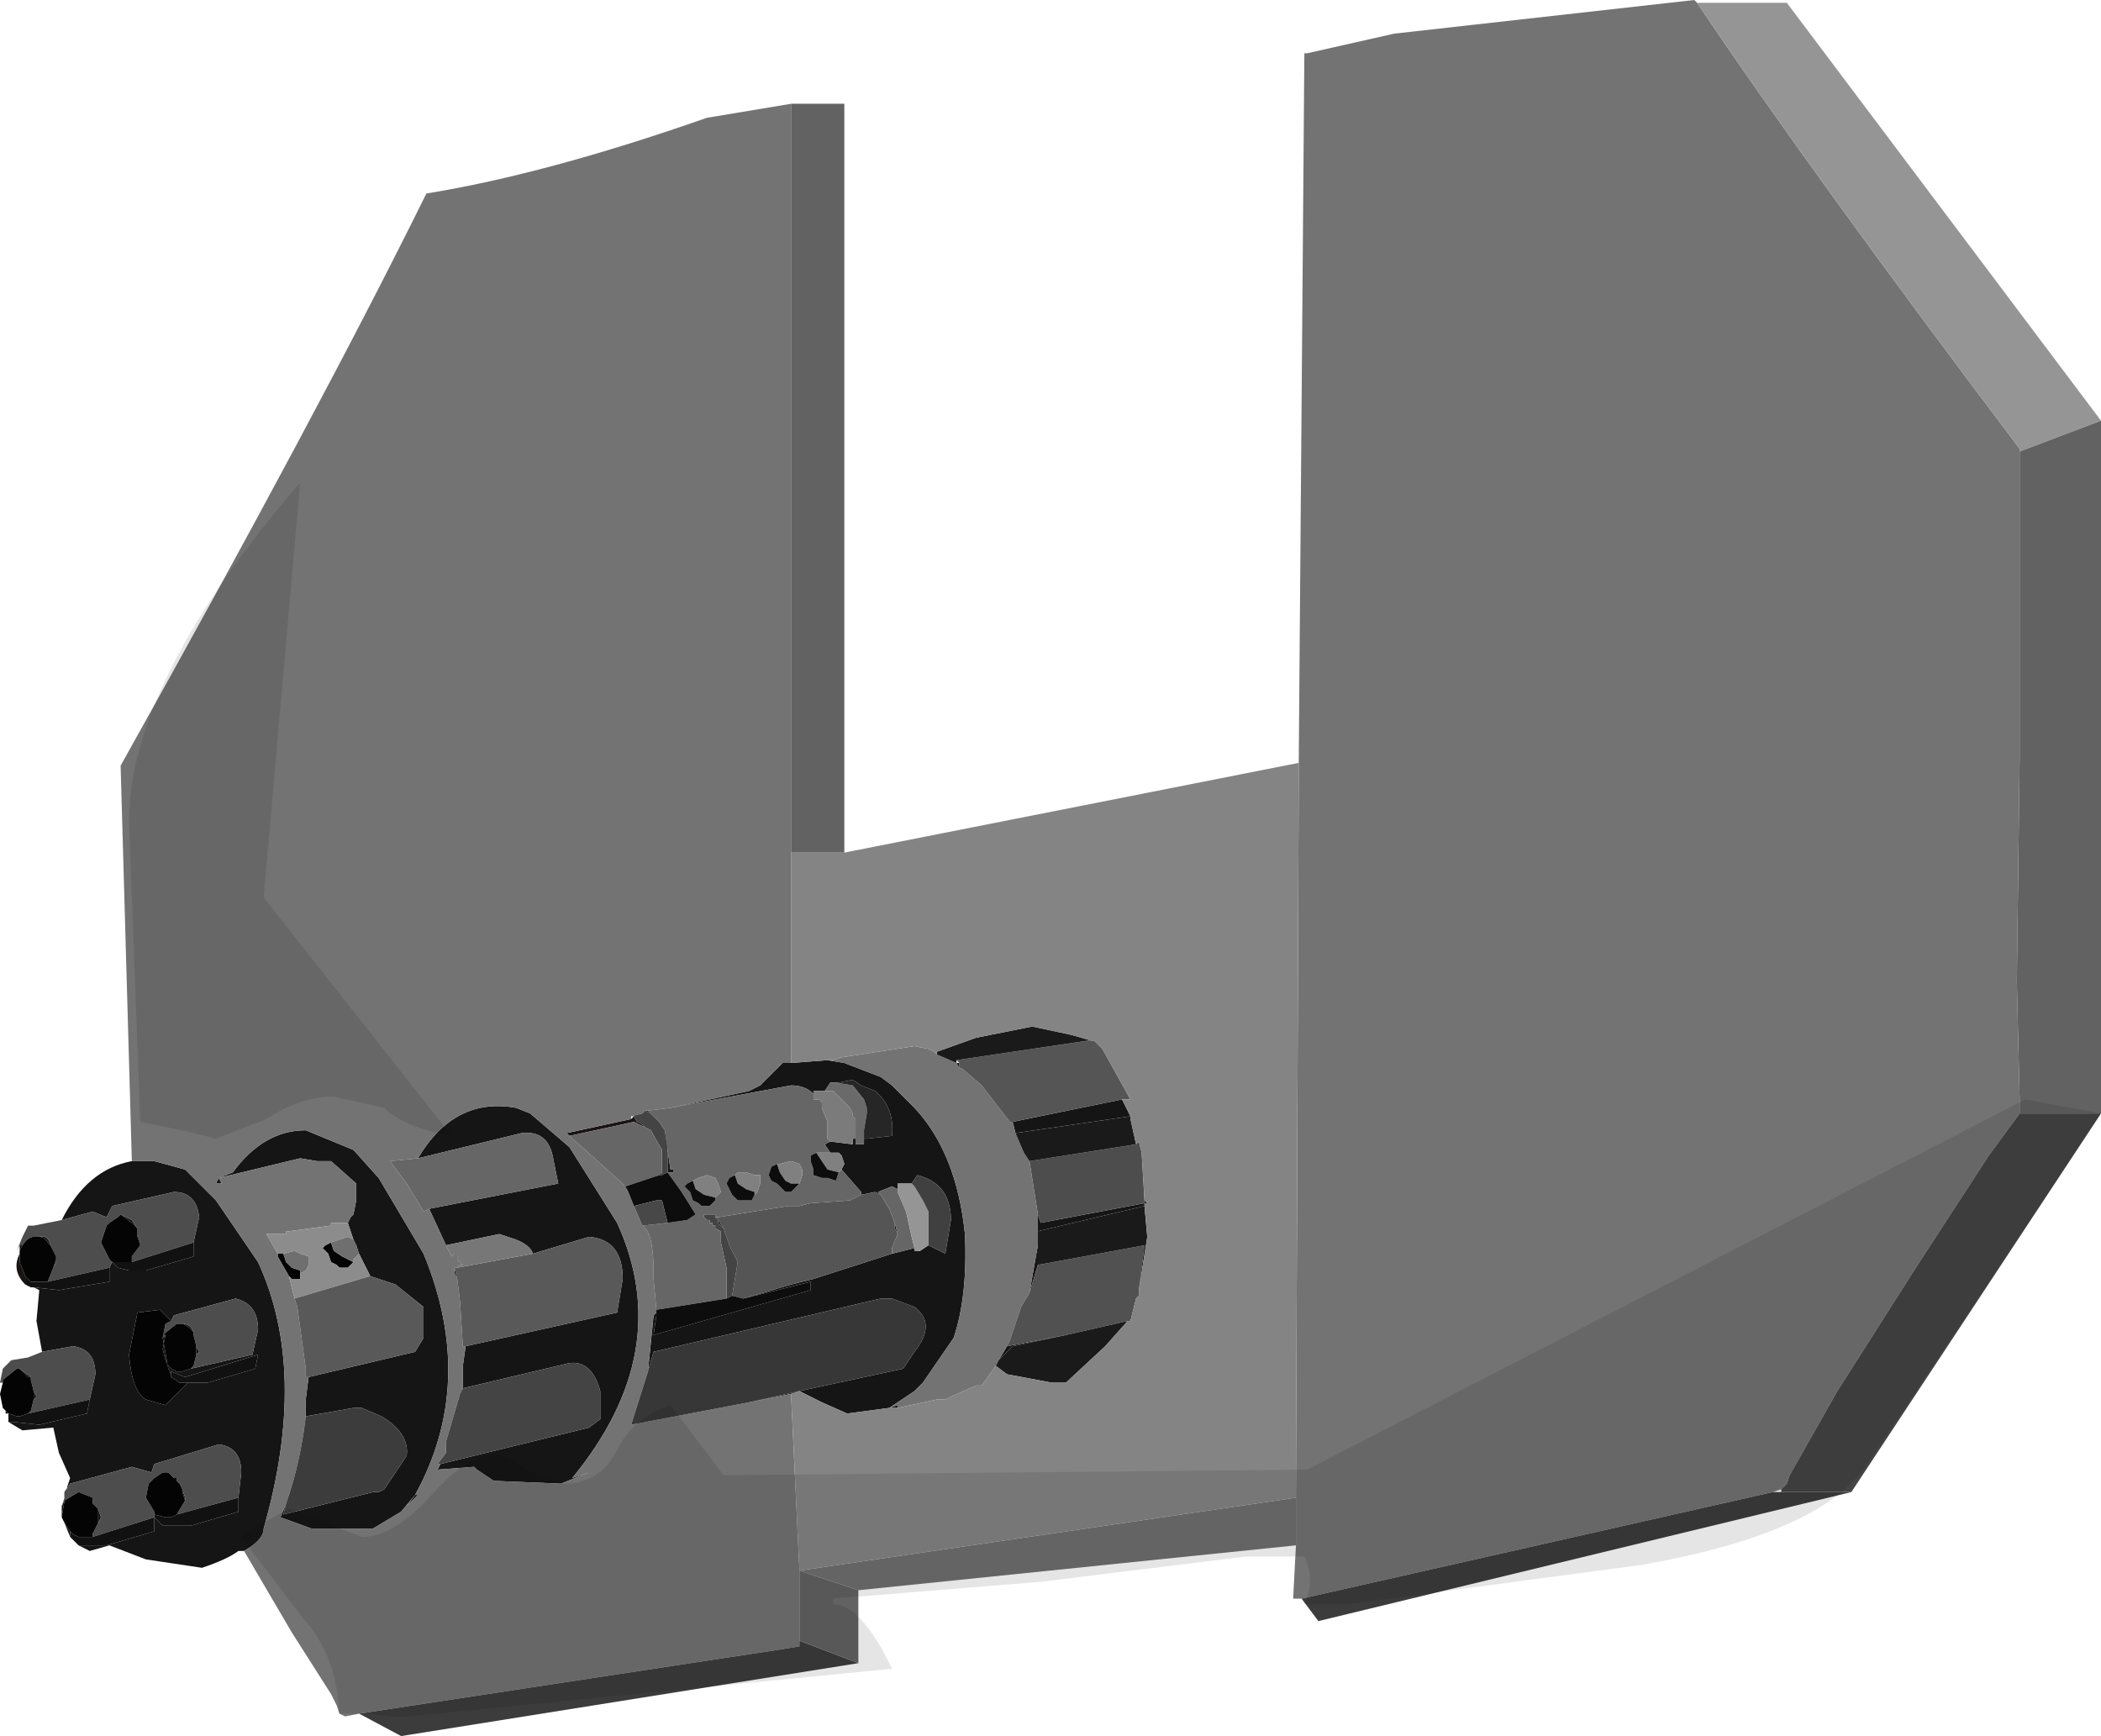 <?xml version="1.0" encoding="UTF-8" standalone="no"?>
<svg xmlns:xlink="http://www.w3.org/1999/xlink" height="30.95px" width="37.45px" xmlns="http://www.w3.org/2000/svg">
  <g transform="matrix(1.0, 0.0, 0.0, 1.0, 21.0, 11.35)">
    <path d="M-19.75 16.05 L-19.85 15.8 -19.75 15.95 -19.75 16.05 M-19.9 15.7 L-19.9 15.5 -19.85 15.4 -19.9 15.7 M-20.85 13.85 L-20.9 13.85 -20.9 13.8 -20.85 13.85 M-20.55 11.55 Q-20.8 11.3 -20.65 11.0 L-20.65 11.15 -20.55 11.4 -20.55 11.55 M-20.65 10.95 L-20.65 10.85 -20.6 10.85 -20.65 10.95 M-9.45 8.45 L-9.4 8.5 -9.5 8.45 -9.45 8.45 M-9.15 8.8 L-9.05 9.5 -9.0 9.5 -9.0 9.55 -9.1 9.55 -9.1 9.1 -9.15 8.8 M-5.6 8.25 L-5.65 8.2 -5.8 8.0 -5.6 8.25 M-9.75 8.6 L-9.7 8.55 -9.65 8.65 Q-9.6 8.65 -9.5 8.75 L-9.7 8.65 -10.85 8.9 -10.9 8.85 -9.75 8.6 M-9.2 9.55 L-9.2 9.6 -9.25 9.6 -9.2 9.55 M-8.2 10.4 L-8.1 10.55 -8.2 10.45 -8.2 10.4 M-5.0 10.65 L-5.05 10.55 -5.05 10.45 -5.0 10.65 M-9.85 9.8 L-9.8 9.9 -9.9 9.75 -9.85 9.8 M-12.9 11.25 L-12.85 11.45 -12.9 11.35 -12.9 11.25 M-3.95 7.6 L-3.9 7.6 -3.9 7.7 -3.95 7.6 M-2.65 11.7 L-2.5 10.85 -2.5 11.2 -2.65 11.7 M-18.85 10.3 L-18.65 10.4 -18.55 10.55 -18.65 10.45 -18.85 10.3 M-18.55 10.65 L-18.5 10.8 -18.5 10.85 -18.55 10.7 -18.55 10.65 M-20.05 11.25 L-20.0 11.1 -20.0 11.15 -20.05 11.25 M-20.1 10.85 L-20.15 10.8 Q-20.2 10.7 -20.3 10.7 -20.15 10.65 -20.1 10.85 M-17.1 9.65 L-17.05 9.75 -17.15 9.75 -17.1 9.65 M-13.6 15.3 L-13.55 15.3 -13.6 15.35 -13.75 15.5 -13.6 15.3 M-17.75 15.2 L-17.7 15.35 -17.7 15.4 -17.75 15.25 -17.75 15.2 M-19.25 15.55 L-19.2 15.7 -19.25 15.8 -19.25 15.65 -19.25 15.55 M-3.2 12.9 L-3.05 12.65 -2.0 12.45 -2.95 12.65 -3.1 12.8 -3.2 12.9 M-20.65 13.05 L-20.45 13.2 -20.5 13.2 -20.65 13.05 M-20.4 13.45 L-20.35 13.55 -20.4 13.6 -20.4 13.45" fill="#191413" fill-rule="evenodd" stroke="none"/>
    <path d="M-16.65 16.3 L-16.75 16.3 Q-16.95 16.45 -17.4 16.6 L-18.4 16.45 -19.05 16.2 -19.4 16.3 -19.6 16.2 -19.1 16.2 -18.25 15.95 -18.25 15.7 -18.1 15.85 -17.6 15.85 -16.75 15.6 -16.75 15.35 -16.7 14.9 Q-16.7 14.45 -17.1 14.4 L-18.25 14.75 -18.3 14.9 -18.65 14.8 -19.75 15.1 -19.85 15.25 -19.85 15.35 -19.8 15.15 -19.75 15.0 -19.95 14.55 -20.05 14.1 -20.6 14.15 -20.85 14.0 -20.75 14.0 -20.3 14.05 -19.45 13.85 -19.4 13.6 -19.3 13.15 Q-19.3 12.7 -19.7 12.65 L-20.25 12.75 -20.35 12.2 -20.3 11.65 -20.4 11.6 -19.95 11.65 -19.05 11.5 -19.05 11.25 -19.0 11.15 -18.9 11.25 -18.7 11.3 -18.4 11.3 -17.55 11.05 -17.55 10.8 -17.45 10.35 Q-17.5 9.9 -17.9 9.9 L-19.0 10.15 -19.1 10.35 -19.35 10.25 -19.9 10.4 Q-19.45 9.5 -18.65 9.35 L-18.25 9.35 -17.7 9.5 -17.15 10.05 -16.4 11.15 Q-15.5 13.1 -16.3 15.9 -16.3 16.1 -16.65 16.3 M-6.9 7.6 L-6.25 7.55 -5.95 7.6 -5.3 7.85 -5.1 8.0 -4.7 8.4 Q-3.95 9.2 -3.8 10.65 -3.75 11.75 -4.0 12.5 L-4.55 13.3 -4.7 13.45 -5.15 13.75 -5.9 13.85 -6.35 13.65 -6.75 13.45 -6.9 13.5 -7.65 13.65 -6.75 13.45 -4.9 13.05 -4.7 12.75 Q-4.3 12.25 -4.7 11.95 L-5.1 11.8 -5.3 11.8 -9.35 12.75 -9.45 13.1 -9.35 12.1 -9.3 12.05 -9.3 12.1 -9.35 12.45 -6.9 11.75 -6.55 11.65 -6.55 11.5 -7.75 11.8 -6.9 11.55 -6.5 11.45 -5.1 11.0 -4.7 10.9 -4.7 10.95 -4.6 10.95 -4.45 10.85 -4.15 11.0 -4.05 10.4 Q-4.05 9.75 -4.65 9.6 L-4.75 9.75 -5.0 9.75 -5.0 9.85 -5.1 9.8 -5.35 9.9 -5.3 9.95 -5.4 9.9 -5.65 9.95 -5.65 9.9 -6.0 9.5 -5.95 9.4 -6.0 9.25 -6.05 9.2 -6.2 9.2 -6.3 9.05 -6.2 9.0 -5.8 9.05 -5.8 8.95 -5.75 8.95 -5.75 9.05 -5.6 9.05 -5.6 8.95 -5.55 8.95 -5.1 8.9 Q-5.05 8.4 -5.4 8.1 L-5.65 8.0 -5.8 7.9 -6.05 7.95 -6.1 7.95 -6.2 7.95 -6.3 8.1 -6.4 8.1 -6.5 8.1 -6.5 8.15 Q-6.65 8.0 -6.9 8.0 L-9.05 8.4 -7.65 8.1 -7.45 8.0 -7.05 7.6 -6.9 7.6 M-1.0 8.25 L-0.85 8.55 -2.9 8.85 -2.95 8.65 -1.0 8.25 M-0.6 10.1 L-0.6 10.15 -2.5 10.6 -2.5 10.3 -2.45 10.45 -0.6 10.1 M-5.0 13.75 L-5.15 13.75 -5.0 13.7 -5.0 13.75 M-12.7 12.65 L-10.0 12.05 -9.9 11.45 Q-9.9 10.75 -10.5 10.7 L-11.5 11.0 Q-11.55 10.85 -11.8 10.75 L-12.1 10.65 -13.05 10.85 -13.35 10.2 -11.05 9.75 -11.15 9.25 Q-11.25 8.8 -11.7 8.85 L-13.55 9.3 Q-12.9 8.2 -11.8 8.4 L-11.55 8.5 -10.85 9.1 -10.0 10.45 Q-8.95 12.75 -10.8 15.0 L-10.5 14.9 -11.0 15.1 -12.2 15.05 -12.5 14.85 -12.55 14.8 -13.2 14.85 -13.15 14.75 -10.7 14.15 -10.5 14.1 -10.3 13.95 -10.3 13.75 -10.3 13.45 Q-10.45 12.9 -10.85 12.95 L-12.75 13.4 -12.75 13.0 -12.7 12.65 M-17.75 12.25 Q-17.6 12.25 -17.55 12.4 L-17.6 12.35 Q-17.7 12.25 -17.75 12.25 M-17.5 12.65 L-17.45 12.75 -17.5 12.8 -17.5 12.65 M-17.6 13.05 L-16.5 12.8 -16.4 12.35 Q-16.4 11.9 -16.8 11.8 L-17.9 12.1 -17.95 12.2 -18.15 12.0 -18.55 12.05 -18.7 12.8 Q-18.65 13.45 -18.4 13.6 L-18.05 13.7 -17.65 13.3 -17.3 13.3 -16.45 13.05 -16.4 12.8 -17.7 13.2 -17.95 13.1 -17.95 13.15 -18.0 13.05 -18.1 12.5 -18.05 12.45 -18.1 12.7 -18.05 12.9 -18.0 13.0 -17.95 13.05 -17.85 13.1 -17.75 13.1 -17.6 13.05 M-14.8 10.45 L-14.75 10.35 -14.7 10.3 -14.65 10.05 -14.65 9.75 -15.1 9.35 -15.35 9.35 -15.65 9.3 -17.1 9.65 -16.85 9.55 Q-16.3 8.8 -15.55 8.8 L-14.7 9.15 -14.25 9.65 -13.45 11.0 Q-12.5 13.3 -13.6 15.3 L-13.85 15.6 -14.35 15.9 -15.45 15.9 -16.0 15.7 -15.9 15.45 -15.95 15.65 -14.35 15.25 -14.25 15.25 -14.15 15.2 -13.75 14.6 Q-13.7 14.2 -14.2 13.9 L-14.55 13.75 -14.7 13.75 -15.55 13.9 -15.55 13.6 -15.5 13.2 -13.6 12.75 -13.45 12.5 -13.45 11.95 -13.95 11.55 -14.4 11.4 -14.6 11.0 -14.65 10.85 -14.7 10.75 -14.8 10.45" fill="#151515" fill-rule="evenodd" stroke="none"/>
    <path d="M-19.9 15.5 L-19.85 15.35 -19.85 15.25 -19.75 15.1 -18.65 14.8 -18.3 14.9 -18.25 14.75 -17.1 14.4 Q-16.7 14.45 -16.7 14.9 L-16.75 15.35 -17.85 15.65 -17.7 15.4 -17.7 15.35 -17.75 15.2 -17.8 15.1 -17.85 15.05 -17.85 15.0 -17.9 15.0 -18.0 14.9 -18.1 14.9 -18.25 15.0 -18.35 15.1 -18.4 15.35 -18.25 15.6 -18.25 15.65 -18.25 15.7 -19.35 16.05 -19.35 16.0 -19.25 15.8 -19.2 15.7 -19.25 15.55 -19.35 15.45 -19.35 15.35 -19.6 15.25 -19.85 15.4 -19.9 15.5 M-20.95 13.3 L-21.0 13.3 -20.95 13.05 -20.8 12.9 -20.5 12.85 -20.25 12.75 -19.7 12.65 Q-19.3 12.7 -19.3 13.15 L-19.4 13.6 -20.5 13.85 -20.45 13.8 -20.4 13.6 -20.35 13.55 -20.4 13.45 -20.45 13.25 -20.45 13.2 -20.65 13.05 -20.7 13.05 -20.95 13.25 -20.95 13.3 M-20.65 10.85 L-20.7 10.95 -20.6 10.7 -20.5 10.5 -20.4 10.5 -19.9 10.4 -19.35 10.25 -19.1 10.35 -19.0 10.15 -17.9 9.9 Q-17.5 9.9 -17.45 10.35 L-17.55 10.8 -18.65 11.15 -18.65 11.05 -18.5 10.85 -18.5 10.8 -18.55 10.65 -18.55 10.55 -18.65 10.4 -18.85 10.3 -18.9 10.35 -19.05 10.45 -19.1 10.5 -19.2 10.8 -19.05 11.1 -19.0 11.15 -19.05 11.25 -20.15 11.5 -20.05 11.25 -20.0 11.15 -20.0 11.1 -20.0 11.05 -20.1 10.85 Q-20.15 10.65 -20.3 10.7 L-20.4 10.7 Q-20.5 10.7 -20.6 10.85 L-20.65 10.85 M-0.75 9.05 L-0.7 9.0 -0.65 9.2 -0.6 10.05 -0.6 10.1 -2.45 10.45 -2.5 10.3 -2.65 9.35 -0.75 9.05 M-17.75 12.25 L-17.85 12.25 -18.1 12.45 -18.05 12.45 -18.1 12.5 -18.05 12.25 -17.95 12.2 -17.9 12.1 -16.8 11.8 Q-16.4 11.9 -16.4 12.35 L-16.5 12.8 -17.6 13.05 -17.55 13.0 -17.5 12.8 -17.45 12.75 -17.5 12.65 -17.55 12.45 -17.55 12.4 Q-17.6 12.25 -17.75 12.25" fill="#4d4d4d" fill-rule="evenodd" stroke="none"/>
    <path d="M-19.6 16.2 L-19.75 16.05 -19.75 15.95 -19.7 16.0 -19.6 16.05 -19.5 16.05 -19.35 16.05 -18.25 15.7 -18.25 15.65 -18.05 15.7 -17.95 15.7 -17.85 15.65 -16.75 15.35 -16.75 15.6 -17.6 15.85 -18.1 15.85 -18.25 15.7 -18.25 15.95 -19.1 16.2 -19.6 16.2 M-20.85 14.0 L-20.85 13.85 -20.7 13.9 -20.65 13.9 -20.5 13.85 -19.4 13.6 -19.45 13.85 -20.3 14.05 -20.75 14.0 -20.85 14.0 M-20.4 11.6 L-20.45 11.6 -20.55 11.55 -20.55 11.4 -20.45 11.5 -20.15 11.5 -19.05 11.25 -19.05 11.5 -19.95 11.65 -20.4 11.6 M-18.65 11.15 L-17.55 10.8 -17.55 11.05 -18.4 11.3 -18.7 11.3 -18.9 11.25 -19.0 11.15 -18.85 11.15 -18.65 11.15 M-17.65 13.3 L-17.7 13.3 -17.8 13.3 -17.95 13.2 -17.95 13.15 -17.95 13.1 -17.7 13.2 -16.4 12.8 -16.45 13.05 -17.3 13.3 -17.65 13.3" fill="#111111" fill-rule="evenodd" stroke="none"/>
    <path d="M-19.85 15.8 L-19.9 15.7 -19.85 15.4 -19.6 15.25 -19.35 15.35 -19.35 15.45 -19.25 15.55 -19.25 15.65 -19.25 15.8 -19.35 16.0 -19.35 16.05 -19.5 16.05 -19.6 16.05 -19.7 16.0 -19.75 15.95 -19.85 15.8 M-20.9 13.8 L-20.95 13.75 -21.0 13.5 -20.95 13.3 -20.95 13.25 -20.7 13.05 -20.65 13.05 -20.5 13.2 -20.45 13.2 -20.45 13.25 -20.4 13.45 -20.4 13.6 -20.45 13.8 -20.5 13.85 -20.65 13.9 -20.7 13.9 -20.85 13.85 -20.9 13.8 M-20.65 11.0 L-20.65 10.95 -20.6 10.85 Q-20.5 10.7 -20.4 10.7 L-20.3 10.7 Q-20.2 10.7 -20.15 10.8 L-20.1 10.85 -20.0 11.05 -20.0 11.1 -20.05 11.25 -20.15 11.5 -20.45 11.5 -20.55 11.4 -20.65 11.15 -20.65 11.0 M-19.0 11.15 L-19.05 11.1 -19.2 10.8 -19.1 10.5 -19.05 10.45 -18.9 10.35 -18.85 10.3 -18.65 10.45 -18.55 10.55 -18.55 10.65 -18.55 10.7 -18.5 10.85 -18.65 11.05 -18.65 11.15 -18.85 11.15 -19.0 11.15 M-18.05 12.45 L-18.1 12.45 -17.85 12.25 -17.75 12.25 Q-17.7 12.25 -17.6 12.35 L-17.55 12.4 -17.55 12.45 -17.5 12.65 -17.5 12.8 -17.55 13.0 -17.6 13.05 -17.75 13.1 -17.85 13.1 -17.95 13.05 -18.0 13.0 -18.05 12.9 -18.1 12.7 -18.05 12.45 M-17.95 12.2 L-18.05 12.25 -18.1 12.5 -18.0 13.05 -17.95 13.15 -17.95 13.2 -17.8 13.3 -17.7 13.3 -17.65 13.3 -18.05 13.7 -18.4 13.6 Q-18.65 13.45 -18.7 12.8 L-18.55 12.05 -18.15 12.0 -17.95 12.2 M-15.85 11.4 L-16.05 11.05 -16.05 11.0 -15.95 11.0 -15.9 11.15 -15.8 11.25 -15.65 11.3 -15.65 11.35 -15.65 11.45 -15.8 11.45 -15.85 11.4 M-14.7 11.15 L-14.8 11.25 -14.95 11.25 -15.0 11.2 -15.1 11.15 -15.15 11.0 -15.25 10.9 -15.2 10.85 -15.1 10.8 -15.05 10.95 -14.9 11.05 -14.7 11.15 M-17.7 15.4 L-17.85 15.65 -17.95 15.7 -18.05 15.7 -18.25 15.65 -18.25 15.6 -18.4 15.35 -18.35 15.1 -18.25 15.0 -18.1 14.9 -18.0 14.9 -17.9 15.0 -17.85 15.0 -17.85 15.05 -17.8 15.1 -17.75 15.2 -17.75 15.25 -17.7 15.4" fill="#040404" fill-rule="evenodd" stroke="none"/>
    <path d="M2.15 2.25 L2.25 -10.4 2.3 -10.4 3.85 -10.75 9.2 -11.35 9.25 -11.3 Q11.3 -8.25 15.0 -3.35 L15.0 -3.3 15.0 2.15 14.95 6.15 15.0 8.25 15.0 8.45 15.0 8.5 14.45 9.25 13.15 11.25 11.75 13.45 10.9 14.95 10.85 15.1 10.75 15.2 10.6 15.25 2.2 17.15 2.05 17.15 2.1 16.2 2.1 15.35 2.15 2.25 M-14.6 19.2 L-14.85 19.25 -14.95 19.2 -15.0 19.05 -15.1 18.85 -15.8 17.75 -16.65 16.3 Q-16.3 16.1 -16.3 15.9 -15.5 13.1 -16.4 11.15 L-17.15 10.05 -17.7 9.5 -18.25 9.35 -18.65 9.35 -18.85 2.3 Q-15.3 -4.05 -13.4 -7.9 -11.25 -8.25 -8.4 -9.25 L-6.9 -9.5 -6.9 3.85 -6.9 7.6 -7.05 7.6 -7.45 8.0 -7.65 8.1 -9.05 8.4 -9.45 8.45 -9.5 8.45 -9.55 8.5 -9.75 8.55 -9.75 8.6 -10.9 8.85 -10.85 8.9 -9.9 9.75 -9.8 9.9 -9.7 10.15 -9.55 10.5 -9.5 10.55 Q-9.35 10.7 -9.35 11.35 L-9.35 11.45 -9.3 12.0 -9.3 12.05 -9.35 12.1 -9.45 13.1 -9.75 14.05 -7.65 13.65 -6.9 13.5 -6.75 16.65 -6.75 17.9 -6.75 18.0 -7.05 18.05 -14.6 19.2 M-6.25 7.55 L-6.2 7.55 -6.15 7.55 -6.0 7.5 -4.7 7.3 -4.45 7.35 -4.35 7.4 -4.3 7.45 -3.95 7.6 -3.9 7.7 -3.85 7.7 -3.5 8.0 -3.0 8.65 -2.95 8.65 -2.9 8.85 -2.75 9.2 -2.65 9.35 -2.5 10.3 -2.5 10.6 -2.5 10.85 -2.65 11.7 -2.8 11.95 -3.0 12.55 -3.05 12.65 -3.2 12.9 -3.25 13.0 -3.5 13.35 -3.6 13.35 -4.05 13.55 -4.15 13.6 -4.3 13.6 -5.0 13.75 -5.0 13.7 -5.15 13.75 -4.7 13.45 -4.55 13.3 -4.0 12.5 Q-3.75 11.75 -3.8 10.65 -3.95 9.2 -4.7 8.4 L-5.1 8.0 -5.3 7.85 -5.95 7.6 -6.25 7.55 M-12.7 12.65 L-12.75 13.0 -12.75 13.4 -12.8 13.5 -13.05 14.35 -13.05 14.55 -13.2 14.75 -13.15 14.75 -13.2 14.85 -12.55 14.8 -12.5 14.85 -12.2 15.05 -11.0 15.1 -10.5 14.9 -10.8 15.0 Q-8.95 12.75 -10.0 10.45 L-10.85 9.1 -11.55 8.5 -11.8 8.4 Q-12.9 8.2 -13.55 9.3 L-14.05 9.35 -13.75 9.75 -13.45 10.25 -13.35 10.2 -13.05 10.85 -12.95 11.05 -12.9 11.0 -12.85 11.0 -12.85 11.1 -12.8 11.15 -12.75 11.2 -12.8 11.2 -12.85 11.25 -12.9 11.25 -12.9 11.35 -12.85 11.45 -12.8 11.85 -12.75 12.65 -12.7 12.65 M-14.8 10.45 L-15.05 10.45 -15.1 10.45 -15.1 10.5 -15.85 10.6 -15.9 10.6 -15.9 10.65 -16.2 10.65 -16.25 10.65 -16.05 11.0 -16.05 11.05 -15.85 11.4 -15.75 11.8 -15.7 11.95 -15.55 13.05 -15.55 13.2 -15.5 13.2 -15.55 13.6 -15.55 13.9 Q-15.65 14.75 -15.9 15.45 L-16.0 15.7 -15.45 15.9 -14.35 15.9 -13.85 15.6 -13.6 15.3 Q-12.5 13.3 -13.45 11.0 L-14.25 9.65 -14.7 9.15 -15.55 8.8 Q-16.3 8.8 -16.85 9.55 L-17.1 9.65 -15.65 9.3 -15.35 9.35 -15.1 9.35 -14.65 9.75 -14.65 10.05 -14.7 10.3 -14.75 10.35 -14.8 10.45 M-17.1 9.65 L-17.15 9.75 -17.05 9.75 -17.1 9.65 M-13.6 15.3 L-13.75 15.5 -13.6 15.35 -13.55 15.3 -13.6 15.3" fill="#737373" fill-rule="evenodd" stroke="none"/>
    <path d="M-1.55 7.2 L-1.5 7.2 -1.35 7.35 -0.85 8.25 -1.0 8.25 -2.95 8.65 -3.0 8.65 -3.5 8.0 -3.85 7.7 -3.9 7.7 -3.9 7.6 -3.95 7.55 -1.6 7.2 -1.55 7.2 M-8.25 10.35 L-8.2 10.35 -6.95 10.15 -6.75 10.15 -6.55 10.1 -5.85 10.05 -5.65 9.95 -5.4 9.9 -5.3 9.95 -5.15 10.2 -5.05 10.45 -5.05 10.55 -5.0 10.65 -5.1 10.9 -5.1 11.0 -6.5 11.45 -6.9 11.55 -7.75 11.8 -7.95 11.75 -7.85 11.15 -8.0 10.85 -8.1 10.55 -8.2 10.4 -8.25 10.35" fill="#555555" fill-rule="evenodd" stroke="none"/>
    <path d="M-0.7 11.65 L-0.7 11.75 -0.75 11.8 -0.85 12.2 -0.9 12.2 -2.0 12.45 -3.05 12.65 -3.0 12.55 -2.8 11.95 -2.65 11.7 -2.5 11.2 -0.6 10.85 -0.7 11.65" fill="#515151" fill-rule="evenodd" stroke="none"/>
    <path d="M-16.05 11.0 L-16.25 10.65 -16.2 10.65 -15.9 10.65 -15.9 10.6 -15.85 10.6 -15.1 10.5 -15.1 10.45 -15.05 10.45 -14.8 10.45 -14.7 10.75 -14.8 10.7 -14.95 10.75 -15.1 10.8 -15.2 10.85 -15.25 10.9 -15.15 11.0 -15.1 11.15 -15.0 11.2 -14.95 11.25 -14.8 11.25 -14.7 11.15 -14.7 11.1 -14.6 11.0 -14.4 11.4 -15.75 11.8 -15.85 11.4 -15.8 11.45 -15.65 11.45 -15.65 11.35 -15.55 11.3 -15.5 11.2 -15.5 11.05 -15.65 11.0 -15.75 10.95 -15.95 11.0 -16.05 11.0" fill="#8c8c8c" fill-rule="evenodd" stroke="none"/>
    <path d="M2.1 16.2 L-5.7 17.0 -6.75 16.65 2.1 15.35 2.1 16.2 M-15.95 11.0 L-15.75 10.95 -15.65 11.0 -15.5 11.05 -15.5 11.2 -15.55 11.3 -15.65 11.35 -15.65 11.3 -15.8 11.25 -15.9 11.15 -15.95 11.0 M-14.7 11.15 L-14.9 11.05 -15.05 10.95 -15.1 10.8 -14.95 10.75 -14.8 10.7 -14.7 10.75 -14.65 10.85 -14.6 11.0 -14.7 11.1 -14.7 11.15" fill="#6f6f6f" fill-rule="evenodd" stroke="none"/>
    <path d="M-11.5 11.0 L-10.5 10.7 Q-9.9 10.75 -9.9 11.45 L-10.0 12.05 -12.7 12.65 -12.75 12.65 -12.8 11.85 -12.85 11.45 -12.9 11.25 -12.85 11.25 -11.5 11.0 M-15.5 13.2 L-15.55 13.2 -15.55 13.05 -15.7 11.95 -15.75 11.8 -14.4 11.4 -13.95 11.55 -13.45 11.95 -13.45 12.5 -13.6 12.75 -15.5 13.2" fill="#595959" fill-rule="evenodd" stroke="none"/>
    <path d="M12.0 15.25 L2.5 17.55 2.2 17.15 10.6 15.25 10.75 15.25 12.0 15.25 M-5.7 18.3 L-13.85 19.6 -14.6 19.2 -7.05 18.05 -6.75 18.0 -6.75 17.9 -5.7 18.3 M-15.9 15.45 Q-15.65 14.75 -15.55 13.9 L-14.7 13.75 -14.55 13.75 -14.2 13.9 Q-13.7 14.2 -13.75 14.6 L-14.15 15.2 -14.25 15.25 -14.35 15.25 -15.95 15.65 -15.9 15.45" fill="#3c3c3c" fill-rule="evenodd" stroke="none"/>
    <path d="M16.45 8.5 L12.0 15.25 10.75 15.25 10.75 15.2 10.85 15.1 10.9 14.95 11.75 13.45 13.15 11.25 14.45 9.25 15.0 8.5 16.45 8.5 M-9.4 8.5 L-9.25 8.65 -9.15 8.8 -9.1 9.1 -9.1 9.55 -9.2 9.6 -9.2 9.55 -9.2 9.5 -9.2 9.4 -9.2 9.35 -9.2 9.2 -9.2 9.15 -9.4 8.8 -9.5 8.75 Q-9.6 8.65 -9.65 8.65 L-9.7 8.55 -9.75 8.55 -9.55 8.5 -9.5 8.45 -9.4 8.5 M-8.05 11.8 L-8.05 11.25 -8.15 10.8 -8.15 10.75 -8.15 10.65 -8.15 10.6 -8.25 10.55 -8.25 10.5 -8.3 10.5 -8.3 10.45 -8.35 10.45 -8.35 10.4 -8.4 10.4 -8.45 10.35 -8.45 10.3 -8.25 10.3 -8.25 10.35 -8.2 10.4 -8.2 10.45 -8.1 10.55 -8.0 10.85 -7.85 11.15 -7.95 11.75 -8.05 11.8 M-12.75 13.4 L-10.85 12.95 Q-10.45 12.9 -10.3 13.45 L-10.3 13.75 -10.3 13.95 -10.5 14.1 -10.7 14.15 -13.15 14.75 -13.2 14.75 -13.05 14.55 -13.05 14.35 -12.8 13.5 -12.75 13.4" fill="#444444" fill-rule="evenodd" stroke="none"/>
    <path d="M-6.5 8.15 L-6.5 8.25 -6.4 8.25 -6.35 8.3 -6.35 8.4 -6.25 8.65 -6.25 8.95 -6.2 9.0 -6.3 9.05 -6.2 9.2 -6.35 9.2 -6.45 9.2 -6.55 9.25 -6.55 9.35 -6.5 9.5 -6.5 9.6 -6.35 9.65 -6.25 9.65 -6.1 9.7 -6.05 9.55 -6.0 9.5 -5.65 9.9 -5.65 9.95 -5.85 10.05 -6.55 10.1 -6.75 10.15 -6.95 10.15 -8.2 10.35 -8.25 10.35 -8.25 10.3 -8.45 10.3 -8.45 10.35 -8.4 10.4 -8.35 10.4 -8.35 10.45 -8.3 10.45 -8.3 10.5 -8.25 10.5 -8.25 10.55 -8.15 10.6 -8.15 10.65 -8.15 10.75 -8.15 10.8 -8.05 11.25 -8.05 11.8 -9.3 12.0 -9.35 11.45 -9.35 11.35 Q-9.35 10.7 -9.5 10.55 L-9.55 10.5 -9.1 10.45 -8.75 10.4 -8.6 10.3 -8.85 9.9 -9.1 9.55 -9.0 9.55 -9.0 9.5 -9.05 9.5 -9.15 8.8 -9.25 8.65 -9.4 8.5 -9.45 8.45 -9.05 8.4 -6.9 8.0 Q-6.65 8.0 -6.5 8.15 M-9.5 8.75 L-9.4 8.8 -9.2 9.15 -9.2 9.2 -9.2 9.35 -9.2 9.4 -9.2 9.5 -9.2 9.55 -9.25 9.6 -9.85 9.8 -9.9 9.75 -10.85 8.9 -9.7 8.65 -9.5 8.75 M-7.55 9.95 L-7.5 9.9 -7.45 9.75 -7.45 9.6 -7.55 9.6 -7.7 9.55 -7.85 9.55 -7.9 9.6 -8.0 9.65 -8.05 9.75 -8.0 9.85 -7.95 9.95 -7.85 10.05 -7.75 10.05 -7.6 10.05 -7.55 9.95 M-8.25 10.0 L-8.15 9.9 -8.2 9.75 -8.25 9.65 -8.4 9.6 -8.55 9.65 -8.65 9.7 -8.75 9.75 -8.8 9.8 -8.7 9.9 -8.65 10.05 -8.55 10.1 -8.5 10.15 -8.35 10.15 -8.25 10.05 -8.25 10.0 M-5.1 11.0 L-5.1 10.9 -5.0 10.65 -5.05 10.45 -5.15 10.2 -5.3 9.95 -5.35 9.9 -5.1 9.8 -5.0 9.85 -5.0 9.9 -4.85 10.25 -4.75 10.7 -4.7 10.9 -5.1 11.0 M-13.55 9.3 L-11.7 8.85 Q-11.25 8.8 -11.15 9.25 L-11.05 9.75 -13.35 10.2 -13.45 10.25 -13.75 9.75 -14.05 9.35 -13.55 9.3 M-6.75 9.75 L-6.7 9.6 -6.7 9.5 -6.75 9.4 -6.9 9.35 -7.1 9.4 -7.15 9.4 -7.25 9.45 -7.3 9.6 -7.25 9.7 -7.15 9.75 -7.05 9.85 -7.0 9.9 -6.9 9.9 -6.85 9.85 -6.75 9.75" fill="#666666" fill-rule="evenodd" stroke="none"/>
    <path d="M-13.05 10.85 L-12.1 10.65 -11.8 10.75 Q-11.55 10.85 -11.5 11.0 L-12.85 11.25 -12.8 11.2 -12.75 11.2 -12.8 11.15 -12.85 11.1 -12.85 11.0 -12.9 11.0 -12.95 11.05 -13.05 10.85" fill="#777777" fill-rule="evenodd" stroke="none"/>
    <path d="M-6.0 9.5 L-6.05 9.55 -6.25 9.5 -6.35 9.35 -6.45 9.2 -6.35 9.2 -6.2 9.2 -6.05 9.2 -6.0 9.25 -5.95 9.4 -6.0 9.5 M-7.9 9.6 L-7.85 9.55 -7.7 9.55 -7.55 9.6 -7.45 9.6 -7.45 9.75 -7.5 9.9 -7.55 9.95 -7.55 9.9 -7.7 9.85 -7.85 9.75 -7.9 9.6 M-8.65 9.7 L-8.55 9.65 -8.4 9.6 -8.25 9.65 -8.2 9.75 -8.15 9.9 -8.25 10.0 -8.45 9.95 -8.6 9.85 -8.65 9.7 M-7.15 9.4 L-7.1 9.4 -6.9 9.35 -6.75 9.4 -6.7 9.5 -6.7 9.6 -6.75 9.75 -6.9 9.75 -7.0 9.7 -7.1 9.55 -7.15 9.4" fill="#808080" fill-rule="evenodd" stroke="none"/>
    <path d="M-9.1 9.55 L-8.85 9.9 -8.6 10.3 -8.75 10.4 -9.1 10.45 -9.2 10.05 -9.3 10.05 -9.7 10.15 -9.8 9.9 -9.85 9.8 -9.25 9.6 -9.2 9.6 -9.1 9.55 M-9.3 12.0 L-8.05 11.8 -7.95 11.75 -7.75 11.8 -6.55 11.5 -6.55 11.65 -6.9 11.75 -9.35 12.45 -9.3 12.1 -9.3 12.05 -9.3 12.0 M-6.05 9.55 L-6.1 9.7 -6.25 9.65 -6.35 9.65 -6.5 9.6 -6.5 9.5 -6.55 9.35 -6.55 9.25 -6.45 9.2 -6.35 9.35 -6.25 9.5 -6.05 9.55 M-7.9 9.6 L-7.85 9.75 -7.7 9.85 -7.55 9.9 -7.55 9.95 -7.6 10.05 -7.75 10.05 -7.85 10.05 -7.95 9.95 -8.0 9.85 -8.05 9.75 -8.0 9.65 -7.9 9.6 M-8.65 9.7 L-8.6 9.85 -8.45 9.95 -8.25 10.0 -8.25 10.05 -8.35 10.15 -8.5 10.15 -8.55 10.1 -8.65 10.05 -8.7 9.9 -8.8 9.8 -8.75 9.75 -8.65 9.7 M-7.15 9.4 L-7.1 9.55 -7.0 9.7 -6.9 9.75 -6.75 9.75 -6.85 9.85 -6.9 9.9 -7.0 9.9 -7.05 9.85 -7.15 9.75 -7.25 9.7 -7.3 9.6 -7.25 9.45 -7.15 9.4" fill="#0d0d0d" fill-rule="evenodd" stroke="none"/>
    <path d="M-9.45 13.1 L-9.35 12.75 -5.3 11.8 -5.1 11.8 -4.7 11.95 Q-4.3 12.25 -4.7 12.75 L-4.9 13.05 -6.75 13.45 -7.65 13.65 -9.75 14.05 -9.45 13.1" fill="#373737" fill-rule="evenodd" stroke="none"/>
    <path d="M-9.1 10.45 L-9.55 10.5 -9.7 10.15 -9.3 10.05 -9.2 10.05 -9.1 10.45" fill="#484848" fill-rule="evenodd" stroke="none"/>
    <path d="M-6.2 9.0 L-6.25 8.95 -6.25 8.65 -6.35 8.4 -6.35 8.3 -6.4 8.25 -6.5 8.25 -6.5 8.15 -6.5 8.1 -6.4 8.1 -6.3 8.1 -6.15 8.1 -5.95 8.3 -5.85 8.4 -5.8 8.5 -5.8 8.55 -5.75 8.6 -5.75 8.65 -5.75 8.8 -5.75 8.95 -5.8 8.95 -5.8 9.05 -6.2 9.0" fill="#7b7b7b" fill-rule="evenodd" stroke="none"/>
    <path d="M-5.75 8.95 L-5.75 8.8 -5.75 8.65 -5.75 8.6 -5.8 8.55 -5.8 8.5 -5.85 8.4 -5.95 8.3 -6.15 8.1 -6.3 8.1 -6.2 7.95 -6.1 7.95 -5.8 8.0 -5.65 8.2 -5.6 8.25 -5.55 8.4 -5.55 8.5 -5.6 8.8 -5.6 8.95 -5.6 9.05 -5.75 9.05 -5.75 8.95" fill="#6a6a6a" fill-rule="evenodd" stroke="none"/>
    <path d="M-5.6 8.95 L-5.6 8.8 -5.55 8.5 -5.55 8.4 -5.6 8.25 -5.8 8.0 -6.1 7.95 -6.05 7.95 -5.8 7.9 -5.65 8.0 -5.4 8.1 Q-5.05 8.4 -5.1 8.9 L-5.55 8.95 -5.6 8.95" fill="#262626" fill-rule="evenodd" stroke="none"/>
    <path d="M9.25 -11.3 L10.85 -11.3 16.45 -3.85 15.0 -3.3 15.0 -3.35 Q11.3 -8.25 9.25 -11.3 M-5.0 9.85 L-5.0 9.75 -4.75 9.75 -4.7 9.8 -4.55 10.05 -4.45 10.25 -4.45 10.35 -4.45 10.85 -4.6 10.95 -4.7 10.95 -4.7 10.9 -4.75 10.7 -4.85 10.25 -5.0 9.9 -5.0 9.85" fill="#959595" fill-rule="evenodd" stroke="none"/>
    <path d="M-4.75 9.75 L-4.65 9.6 Q-4.05 9.75 -4.05 10.4 L-4.15 11.0 -4.45 10.85 -4.45 10.35 -4.45 10.25 -4.55 10.05 -4.7 9.8 -4.75 9.75" fill="#404040" fill-rule="evenodd" stroke="none"/>
    <path d="M-4.3 7.45 L-4.3 7.4 -3.6 7.15 -2.6 6.95 -1.9 7.1 -1.55 7.2 -1.6 7.2 -3.95 7.55 -3.95 7.6 -4.3 7.45 M-0.85 8.55 L-0.85 8.6 -0.75 9.05 -2.65 9.35 -2.75 9.2 -2.9 8.85 -0.85 8.55 M-0.6 10.05 L-0.55 10.1 -0.6 10.1 -0.6 10.05 M-0.6 10.15 L-0.55 10.7 -0.7 11.65 -0.6 10.85 -2.5 11.2 -2.5 10.85 -2.5 10.6 -0.6 10.15 M-0.9 12.2 L-1.3 12.65 -2.0 13.3 -2.25 13.3 -3.05 13.15 -3.25 13.0 -3.2 12.9 -3.1 12.8 -2.95 12.65 -2.0 12.45 -0.9 12.2" fill="#1a1a1a" fill-rule="evenodd" stroke="none"/>
    <path d="M-5.95 3.85 L2.15 2.25 2.1 15.35 -6.75 16.65 -6.9 13.5 -6.75 13.45 -6.35 13.65 -5.9 13.85 -5.15 13.75 -5.0 13.75 -4.3 13.6 -4.15 13.6 -4.05 13.55 -3.6 13.35 -3.5 13.35 -3.25 13.0 -3.05 13.15 -2.25 13.3 -2.0 13.3 -1.3 12.65 -0.9 12.2 -0.85 12.2 -0.75 11.8 -0.7 11.75 -0.7 11.65 -0.55 10.7 -0.6 10.15 -0.6 10.1 -0.55 10.1 -0.6 10.05 -0.65 9.2 -0.7 9.0 -0.75 9.05 -0.85 8.6 -0.85 8.55 -1.0 8.25 -0.85 8.25 -1.35 7.35 -1.5 7.2 -1.55 7.2 -1.9 7.1 -2.6 6.95 -3.6 7.15 -4.3 7.4 -4.3 7.45 -4.35 7.4 -4.45 7.35 -4.7 7.3 -6.0 7.5 -6.15 7.55 -6.2 7.55 -6.25 7.55 -6.9 7.6 -6.9 3.85 -5.95 3.85" fill="#848484" fill-rule="evenodd" stroke="none"/>
    <path d="M16.45 -3.85 L16.45 8.5 15.0 8.5 15.0 8.45 15.0 8.25 14.95 6.15 15.0 2.15 15.0 -3.3 16.45 -3.85 M-5.7 17.0 L-5.7 18.3 -6.75 17.9 -6.75 16.65 -5.7 17.0 M-6.9 -9.5 L-5.95 -9.5 -5.95 3.85 -6.9 3.85 -6.9 -9.5" fill="#626262" fill-rule="evenodd" stroke="none"/>
    <path d="M2.3 14.85 L15.1 8.25 16.45 8.5 12.25 14.8 Q11.4 16.0 8.25 16.55 L3.0 17.25 2.25 17.25 Q2.45 16.8 2.25 16.4 L1.2 16.4 -2.45 16.85 -6.15 17.15 -6.15 17.2 -6.15 17.25 Q-5.65 17.25 -5.1 18.4 L-13.75 19.25 -14.05 19.25 -14.45 19.2 -14.95 19.2 Q-15.0 18.15 -15.6 17.5 L-16.7 16.05 -16.6 15.95 -15.85 15.55 -14.55 16.05 Q-14.0 16.05 -13.35 15.35 -12.7 14.6 -12.2 14.6 -11.9 14.6 -11.65 14.85 L-10.95 15.1 Q-10.3 15.1 -10.0 14.5 -9.7 13.9 -9.05 13.7 L-8.1 14.95 2.3 14.85 M-18.5 8.65 L-18.7 3.3 Q-18.7 0.8 -15.65 -2.75 L-16.3 4.65 -12.95 8.9 Q-13.8 8.75 -14.15 8.4 L-15.05 8.2 Q-15.65 8.2 -16.25 8.6 L-17.15 8.95 -17.75 8.8 -18.5 8.65" fill="#000000" fill-opacity="0.102" fill-rule="evenodd" stroke="none"/>
  </g>
</svg>
